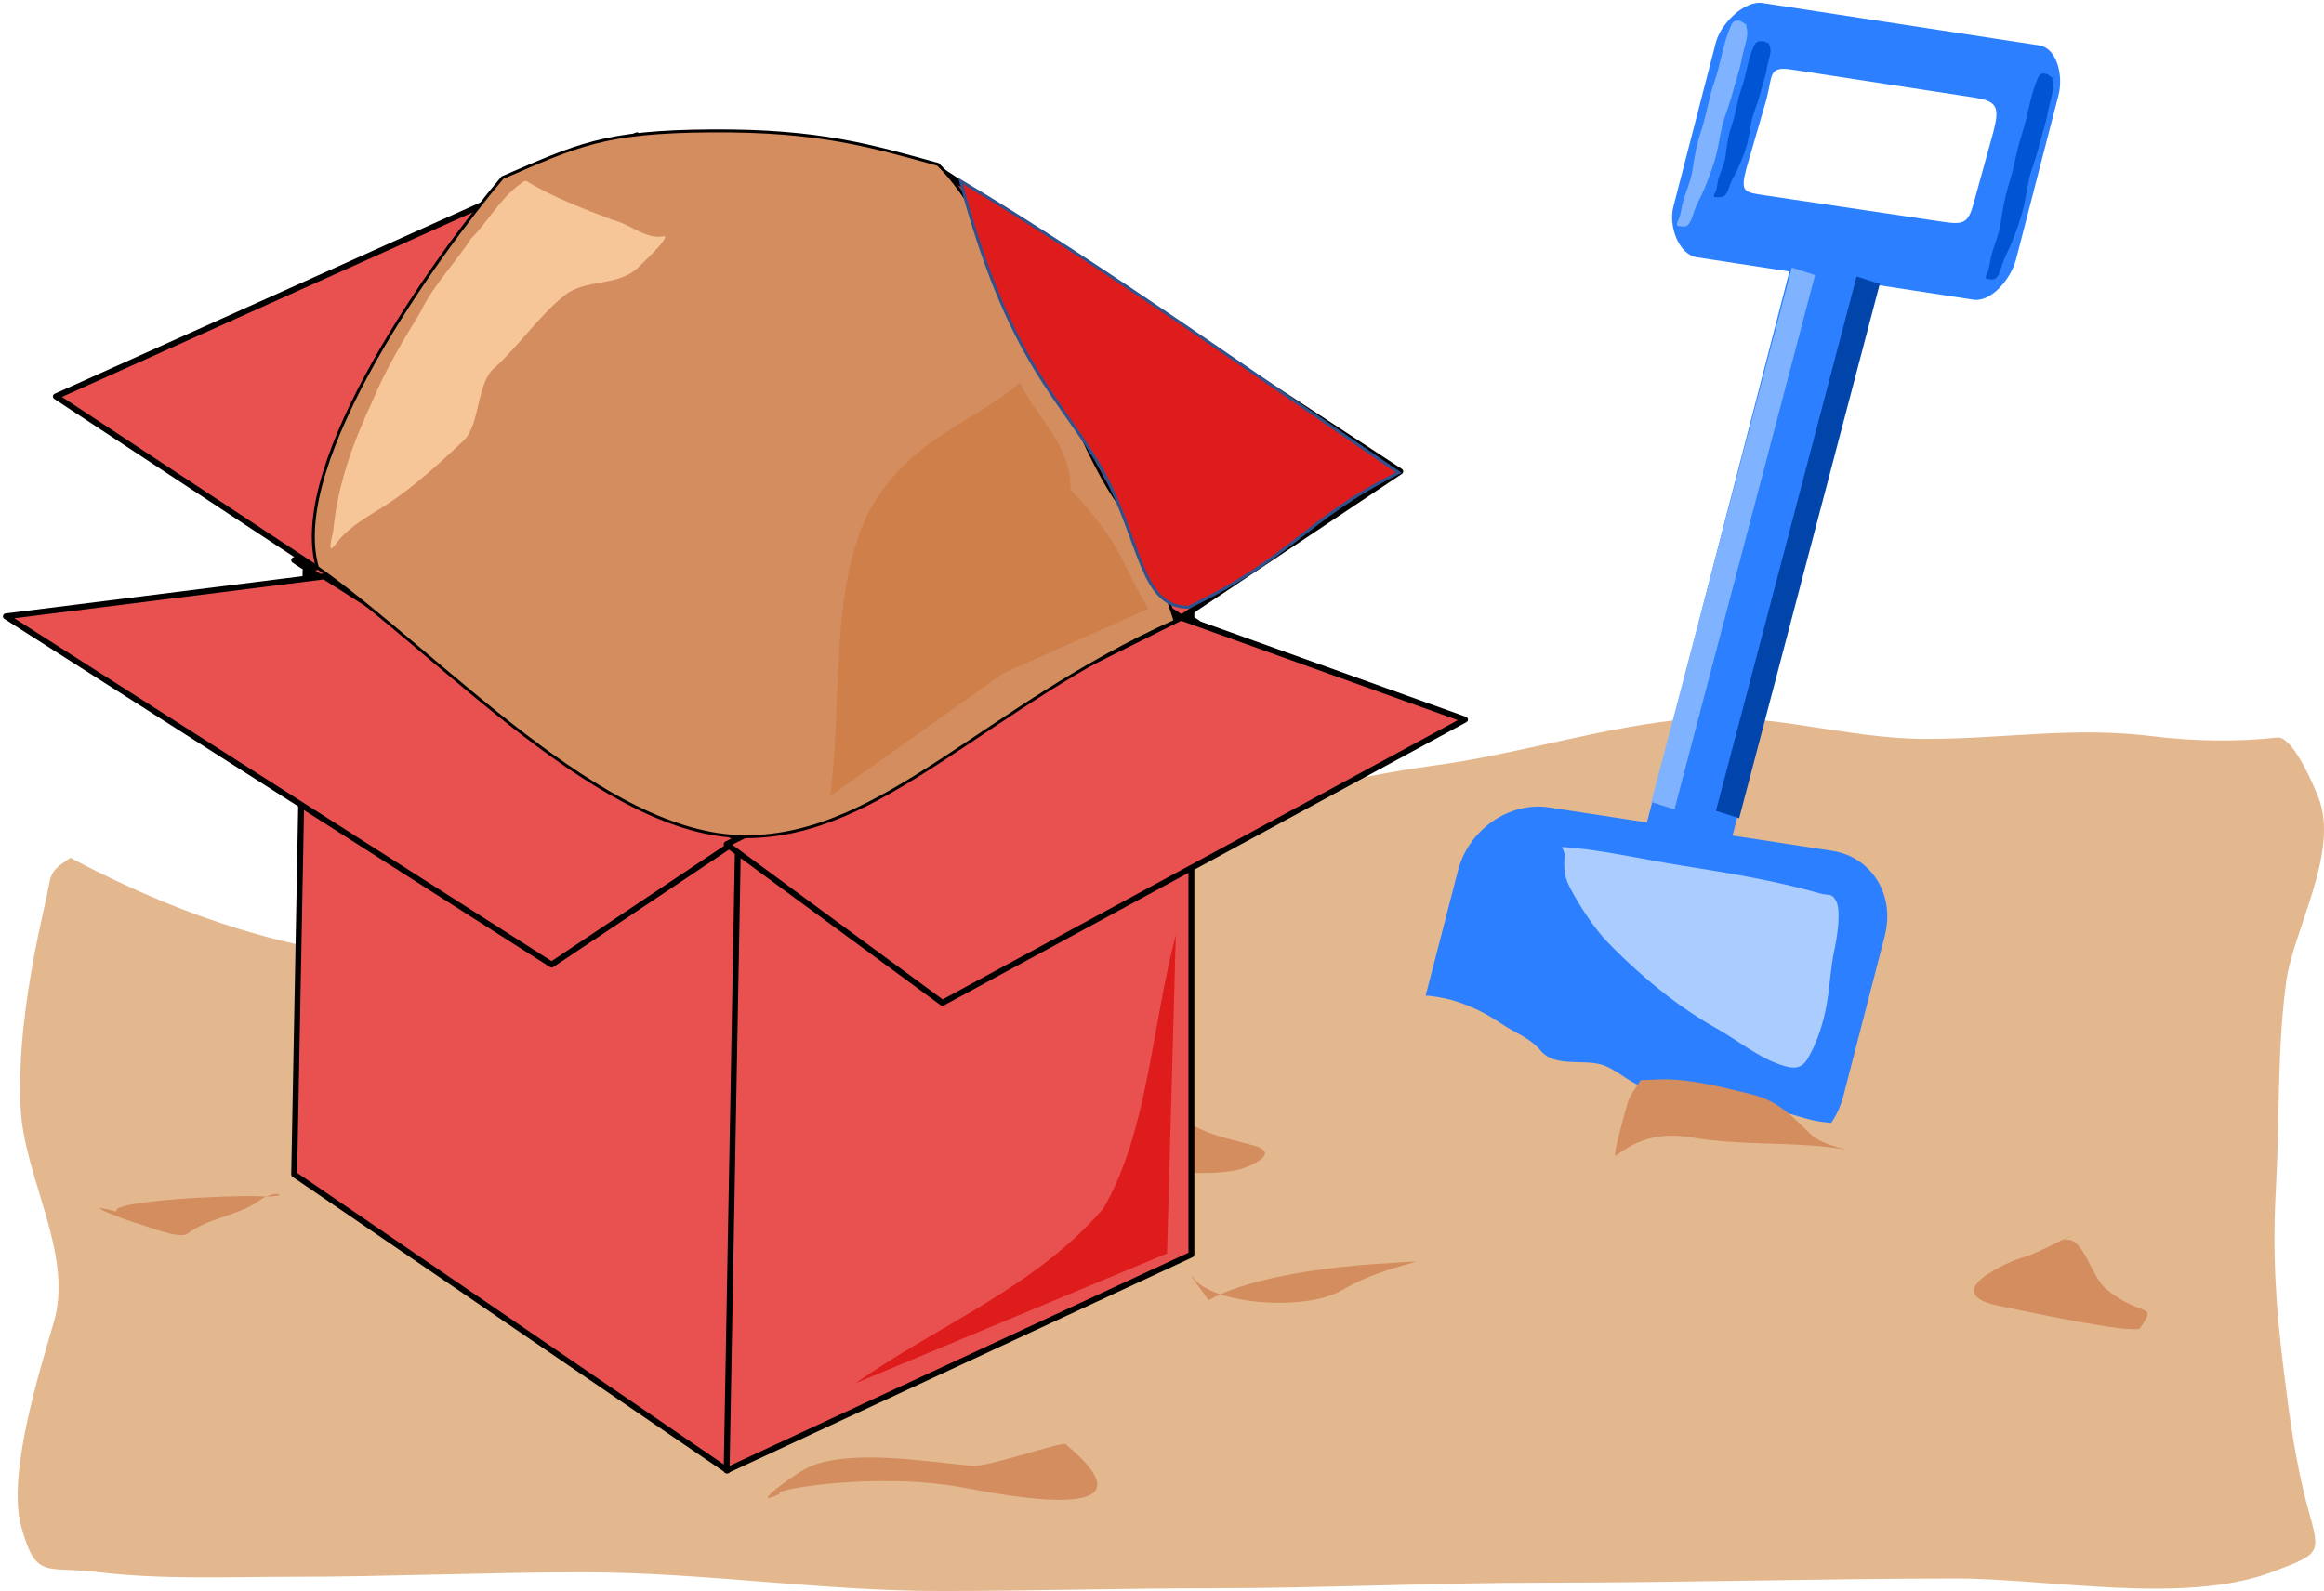 <svg width="790" height="541" xmlns="http://www.w3.org/2000/svg" xmlns:xlink="http://www.w3.org/1999/xlink" overflow="hidden"><defs><clipPath id="clip0"><path d="M203 56 993 56 993 597 203 597Z" fill-rule="evenodd" clip-rule="evenodd"/></clipPath></defs><g clip-path="url(#clip0)" transform="translate(-203 -56)"><path d="M226.933 347.678C250.796 360.341 276.239 370.788 302.943 376.873 325.001 381.896 315.548 376.653 329.653 374.036 341.407 371.85 352.081 367.279 364.736 365.755 402.48 361.233 442.685 367.69 480.899 365.995 503.818 364.983 513.211 356.571 531.548 348.33 553.996 338.224 581.557 343.547 605.135 336.509 634.666 327.687 660.336 320.378 690.927 316.237 720.248 312.267 748.849 302.762 778.2 300.336 804.539 298.161 830.999 307.254 857.619 307.254 884.799 307.254 907.678 302.943 935.038 306.372 948.473 308.046 964.019 308.307 977.083 306.783 982.486 306.151 989.778 323.817 991.059 327.055 998.461 345.723 982.476 372.131 980.095 390.168 977.034 413.277 977.974 436.407 976.673 459.606 975.423 481.874 976.533 499.359 979.204 521.125 981.165 537.066 983.256 553.257 987.517 568.757 991.839 584.448 992.209 584.147 975.433 590.503 945.582 601.812 899.505 592.749 868.173 592.749 821.426 592.749 774.638 594.163 727.961 594.163 690.357 594.163 652.773 596.058 615.159 596.058 584.308 596.058 553.516 597 522.645 597 482.33 597 441.815 590.624 401.29 590.624 368.247 590.624 335.465 592.157 302.463 592.157 280.982 592.157 257.702 593.19 236.367 590.563 218.276 588.338 215.275 593.381 210.187 574.953 205.387 557.578 216.376 522.418 221.273 505.695 228.223 481.954 210.813 456.258 209.951 431.715 209.337 414.219 211.586 397.105 214.786 380.001 216.296 371.931 218.297 363.94 219.857 355.829 220.696 351.468 223.272 350.255 226.933 347.678Z" fill="#E3B88F" fill-rule="evenodd"/><path d="M802.179 57.023C795.94 56.067 787.924 64.041 786.261 70.474L771.809 126.367C770.146 132.8 773.584 142.535 779.823 143.491L811.278 148.313 762.841 335.651 729.602 330.556C716.053 328.479 702.225 338.071 698.613 352.039L684.516 406.562C680.905 420.53 688.916 433.438 702.464 435.514L798.595 450.249C812.143 452.325 825.974 442.765 829.585 428.797L843.682 374.275C847.294 360.306 839.281 347.367 825.732 345.29L791.953 340.113 840.39 152.775 873.774 157.892C880.013 158.848 886.643 150.656 888.306 144.223L902.757 88.33C904.42 81.897 902.37 72.38 896.131 71.424L802.179 57.023ZM812.171 79.68 873.915 89.143C881.986 90.38 882.781 92.425 880.63 100.742L874.304 123.66C872.153 131.978 870.996 132.576 862.935 131.34L803.969 122.572C795.907 121.336 794.477 121.671 796.627 113.354L803.488 89.728C805.638 81.412 804.1 78.442 812.171 79.68Z" fill="#2A7FFF" fill-rule="evenodd" fill-opacity="0.988"/><path d="M686.461 394.455C689.717 394.571 693.859 395.23 697.277 396.277 703.425 398.161 708.239 400.662 713.408 404.123 718.585 407.596 722.721 408.587 726.867 413.41 731.469 418.762 740.599 416.285 746.8 417.844 751.218 418.951 754.688 422.224 758.63 424.32 765.427 427.938 769.348 429.458 777.734 429.635 786.122 429.803 793.858 432.546 802.217 432.948 809.035 433.28 814.969 436.349 821.581 437.367 824.993 437.892 829.89 437.845 830.876 440.339 831.531 441.971 828.031 442.92 826.639 444.268 824.054 446.774 821.807 448.635 818.694 450.384 815.532 452.166 812.358 453.093 809.097 454.559 805.267 456.28 800.194 455.728 796.37 455.514 790.541 455.199 784.832 454.695 779.119 453.815 773.435 452.94 767.723 451.55 762.129 450.365 756.464 449.181 750.666 448.475 744.934 447.592 739.076 446.69 733.188 445.825 727.33 444.923 720.196 443.824 713.151 442.146 705.904 441.488 700.364 440.988 694.776 440.169 689.389 439.079 685.491 438.292 683.252 436.958 681.248 433.651 679.309 430.448 679.663 426.182 679.727 422.381 679.772 419.119 680.107 415.162 680.787 411.894 681.621 407.91 682.537 404.157 683.775 400.205 684.254 398.654 684.813 397.106 685.422 395.638 685.626 395.159 686.118 394.85 686.461 394.455Z" fill="#E3B88F" fill-rule="evenodd"/><path d="M842 152.523C842.637 150.101 843.154 148.137 843.154 148.137 843.154 148.137 842.637 150.101 842 152.523L794.199 334.228 786.308 331.705C785.67 334.127 785.154 336.091 785.154 336.091 785.154 336.091 785.67 334.127 786.308 331.705L834.108 150Z" fill="#0044AA" fill-rule="evenodd" fill-opacity="0.988"/><path d="M820 149.523C820.637 147.101 821.154 145.137 821.154 145.137 821.154 145.137 820.637 147.101 820 149.523L772.199 331.228 764.308 328.705C763.67 331.127 763.154 333.091 763.154 333.091 763.154 333.091 763.67 331.127 764.308 328.705L812.108 147Z" fill="#80B3FF" fill-rule="evenodd" fill-opacity="0.988"/><path d="M898.984 81.232C896.42 80.525 896.124 81.406 895.029 84.281 892.968 89.661 892.15 96.197 890.227 101.873 888.422 107.225 887.742 112.8 886.006 118.206 884.547 122.757 883.709 127.536 883.038 132.227 882.575 135.456 880.957 139.192 880.06 142.412 879.577 144.111 879.449 145.82 878.985 147.51 878.689 148.573 878.216 149.159 878.009 150.252 877.841 151.137 880.09 150.978 880.435 150.998 882.427 151.117 883.285 146.804 883.738 145.542 884.655 142.978 886.036 140.584 887.022 138.06 888.639 133.926 890.148 129.832 891.104 125.479 891.962 121.554 892.317 117.758 893.589 113.913 894.654 110.703 895.71 107.533 896.518 104.26 897.376 100.806 898.54 97.624 899.141 94.09 899.575 91.611 900.423 89.247 900.818 86.748 901.064 85.17 901.005 84.434 900.62 82.837 900.315 81.555 902.465 83.882 898.984 81.232Z" fill="#0055D4" fill-rule="evenodd"/><path d="M802.607 70.073C799.963 69.766 799.717 70.441 798.785 72.649 797.039 76.782 796.599 81.666 795 86.006 793.501 90.1 793.161 94.258 791.735 98.383 790.527 101.862 789.98 105.451 789.586 108.954 789.314 111.378 787.906 114.258 787.185 116.712 786.81 118.003 786.774 119.273 786.408 120.556 786.173 121.356 785.731 121.835 785.588 122.657 785.472 123.323 787.745 123.017 788.085 123.004 790.105 122.926 790.711 119.678 791.093 118.711 791.874 116.745 793.124 114.867 793.967 112.926 795.341 109.747 796.627 106.605 797.32 103.321 797.958 100.358 798.086 97.529 799.139 94.59 800.011 92.144 800.885 89.72 801.503 87.24 802.16 84.624 803.143 82.184 803.547 79.531 803.825 77.67 804.538 75.858 804.785 73.984 804.949 72.801 804.834 72.264 804.348 71.12 803.962 70.201 806.276 71.736 802.607 70.073Z" fill="#0055D4" fill-rule="evenodd"/><path d="M794.9 63.232C792.215 62.524 791.917 63.407 790.765 66.281 788.625 71.66 787.761 78.197 785.765 83.872 783.872 89.227 783.173 94.796 781.362 100.198 779.83 104.752 778.966 109.538 778.266 114.218 777.782 117.457 776.095 121.183 775.149 124.413 774.655 126.112 774.521 127.821 774.028 129.5 773.729 130.563 773.236 131.159 773.009 132.252 772.834 133.137 775.19 132.978 775.55 132.998 777.618 133.117 778.523 128.794 778.996 127.543 779.953 124.979 781.393 122.584 782.422 120.06 784.099 115.917 785.683 111.823 786.681 107.481 787.576 103.551 787.946 99.753 789.273 95.907 790.374 92.705 791.474 89.535 792.328 86.259 793.223 82.805 794.427 79.623 795.065 76.09 795.507 73.612 796.392 71.247 796.813 68.749 797.071 67.171 796.999 66.433 796.608 64.837 796.278 63.555 798.531 65.882 794.9 63.232Z" fill="#80B3FF" fill-rule="evenodd"/><path d="M889.259 86.379C886.615 86.072 886.37 86.747 885.438 88.955 883.691 93.088 883.251 97.972 881.652 102.312 880.153 106.406 879.814 110.564 878.388 114.689 877.179 118.168 876.632 121.757 876.238 125.26 875.967 127.684 874.558 130.564 873.838 133.018 873.462 134.309 873.427 135.579 873.061 136.862 872.826 137.662 872.383 138.141 872.24 138.963 872.125 139.629 874.397 139.323 874.737 139.31 876.758 139.232 877.363 135.984 877.745 135.017 878.526 133.051 879.776 131.173 880.62 129.232 881.993 126.053 883.279 122.911 883.972 119.627 884.611 116.664 884.739 113.835 885.791 110.895 886.663 108.449 887.537 106.026 888.155 103.546 888.813 100.93 889.796 98.49 890.199 95.836 890.477 93.976 891.191 92.164 891.438 90.291 891.601 89.107 891.487 88.57 891.001 87.425 890.614 86.507 892.928 88.042 889.259 86.379Z" fill="#000000" fill-rule="evenodd" fill-opacity="0"/><path d="M734 344C746.144 344.673 761.414 348.219 774.607 350.309 790.11 352.76 806.671 355.463 821.791 359.823 824.736 360.677 825.533 359.431 827.116 362.274 828.992 365.63 827.419 375.003 826.632 378.65 825.069 385.863 824.998 393.277 823.354 400.521 822.123 405.905 820.288 411.23 817.464 416.012 814.992 420.181 811.452 419.247 807.135 417.64 799.944 414.967 793.236 409.462 786.519 405.705 780.82 402.52 774.809 398.491 769.655 394.503 762.625 389.038 755.675 382.809 749.472 376.379 744.873 371.617 740.001 364.093 736.895 358.266 734.646 354.046 734.565 351.615 734.847 346.833 734.908 345.849 734.282 344.944 734 344Z" fill="#AACCFF" fill-rule="evenodd"/><path d="M555.486 414.244 555.486 414.244C555.486 421.813 571.095 411.226 578.443 413.373 588.906 416.421 593.391 418.865 598.387 428.245 604.775 440.237 616.449 442.117 629.134 445.501 639.276 448.213 626.711 453.328 622.697 454.021 611.914 455.871 600.52 454.031 589.537 454.951 573.397 456.307 569.933 429.274 566.159 419.963 564.276 415.283 552.843 413.333 549.409 412.146 547.376 411.444 553.484 413.462 555.486 414.244Z" fill="#D38D5F" fill-rule="evenodd"/><path d="M760.722 423.274 767.187 423.029C776.975 422.672 788.608 425.722 798.126 428.018 807.464 430.283 811.944 435.354 818.649 441.792 824.196 447.128 841.376 448.046 825.293 446.128 809.839 444.271 794.424 445.506 778.362 442.812 767.796 441.047 760.164 442.975 752.252 448.954 750.845 450.005 755.764 432.64 756.422 430.609 757.31 427.906 759.286 425.712 760.722 423.274" fill="#D38D5F" fill-rule="evenodd"/><path d="M904.151 477.812C911.21 475.326 913.361 489.758 919.151 494.493 931.019 504.19 936.6 498.732 930.513 507.558 928.778 510.064 888.159 501.139 883.043 500.149 860.746 495.85 885.998 484.617 891.649 483.25 895.416 482.339 914.868 471.879 904.151 477.812Z" fill="#D38D5F" fill-rule="evenodd"/><path d="M613.812 498.116C626.511 490.915 650.386 487.256 669.016 485.912 671.066 485.765 673.117 485.637 675.167 485.51 696.046 484.136 675.445 485.029 659.333 494.643 646.823 502.109 614.747 499.509 608.647 490.425 608.508 490.199 608.219 490.111 608 489.964" fill="#D38D5F" fill-rule="evenodd"/><path d="M242.623 467.998C240.089 464.152 282.948 462.343 290.743 462.763 303.15 463.422 297.102 459.886 291.33 464.112 283.853 469.587 274.026 469.937 266.771 475.482 263.959 477.629 251.847 472.474 247.957 471.475 246.333 471.056 227.999 464.132 242.623 467.998Z" fill="#D38D5F" fill-rule="evenodd"/><path d="M468.174 563.947C463.714 562.806 500.471 556.198 530.768 561.885 543.497 564.277 599.052 575.28 565.245 547.077 564.056 546.086 538.668 554.936 533.478 554.446 517.55 552.954 493.052 548.85 478.843 554.446 474.004 556.358 455.945 569.633 468.174 563.947Z" fill="#D38D5F" fill-rule="evenodd"/><path d="M573.906 425.001C565.049 424.83 554.874 443.818 545.221 451.627 538.048 457.433 550.451 447.602 551.518 446.405 555.498 441.937 560.626 454.213 565.473 457.735 568.233 459.748 583.628 449.665 589.109 448.719 589.724 448.618 590.338 448.528 590.943 448.427 595.759 447.652 582.611 438.505 581.684 437.751 575.447 432.689 569.674 432.005 573.906 425.001Z" fill="#D38D5F" fill-rule="evenodd"/><path d="M303 455.326 450.262 556 458 346.806 306.875 250 303 455.326Z" stroke="#000000" stroke-width="2" stroke-linecap="round" stroke-linejoin="round" stroke-miterlimit="10" fill="#E95151" fill-rule="evenodd"/><path d="M453.848 343.225 608 262 608 482.582 450 556 453.848 343.225Z" stroke="#000000" stroke-width="2" stroke-linecap="round" stroke-linejoin="round" stroke-miterlimit="10" fill="#E95151" fill-rule="evenodd"/><path d="M303 246.479 449.741 343 610 267.724 469.045 177 303 246.479Z" stroke="#000000" stroke-width="2" stroke-linecap="round" stroke-linejoin="round" stroke-miterlimit="10" fill="#E95151" fill-rule="evenodd"/><path d="M466 181.148 419.522 102 222 190.802 310.258 249 466 181.148Z" stroke="#000000" stroke-width="2" stroke-linecap="round" stroke-linejoin="round" stroke-miterlimit="10" fill="#E95151" fill-rule="evenodd"/><path d="M313.213 252 205 265.582 390.511 384 454 341.549 313.213 252Z" stroke="#000000" stroke-width="2" stroke-linecap="round" stroke-linejoin="round" stroke-miterlimit="10" fill="#E95151" fill-rule="evenodd"/><path d="M468 177.355 521.374 113 679 216.296 604.6 266 468 177.355Z" stroke="#000000" stroke-width="2" stroke-linecap="round" stroke-linejoin="round" stroke-miterlimit="10" fill="#E95151" fill-rule="evenodd"/><path d="M450 343.056 604.455 266 701 300.681 523.359 397 450 343.056Z" stroke="#000000" stroke-width="2" stroke-linecap="round" stroke-linejoin="round" stroke-miterlimit="10" fill="#E95151" fill-rule="evenodd"/><path d="M468.5 181.5 464.5 337.5" stroke="#000000" stroke-linecap="round" stroke-linejoin="round" stroke-miterlimit="10" fill="#E95151" fill-rule="evenodd"/><path d="M373.807 116.397C352.176 141.973 300.438 212.943 310.874 248.96 353.336 278.976 407.728 340.463 456.442 340.5 503.045 340.535 537.657 296.254 602.5 267.175 588.935 225.428 588.965 240.03 575.528 214.152 562.091 188.275 542.694 132.32 521.878 111.911 499.39 105.693 481.594 100.242 444.667 100.509 408.189 100.765 399.391 105.368 373.807 116.397Z" stroke="#000000" stroke-miterlimit="8" fill="#D38D5F" fill-rule="evenodd"/><path d="M379.196 119.003C372.624 124.192 368.882 131.284 363.129 137.164 357.781 145.348 350.272 153.068 345.988 162.002 340.212 171.489 334.003 181.734 329.782 192.002 323.192 206.065 317.865 220.348 316.323 236.05 315.949 238.732 313.71 245.863 317.541 240.444 321.903 234.867 328.152 231.59 334.011 227.873 343.808 221.496 352.38 213.54 360.847 205.585 366.346 199.731 364.977 186.046 371.234 180.941 378.555 174.415 386.596 163.148 394.261 156.973 401.566 150.522 412.016 153.725 419.454 147.407 422.495 144.39 429.519 138.016 429.081 136.284 422.591 137.697 417.32 132.168 411.263 130.776 401.663 127.124 390.652 122.927 381.851 117.511 380.731 117.521 380.142 118.598 379.196 119.003Z" fill="#F6C699" fill-rule="evenodd"/><path d="M602.704 373.88 599.717 482.231 493.789 526.358C521.859 506.572 554.93 493.786 578 467 593.235 440.96 594.47 404.92 602.704 373.88Z" fill="#DE1C1C" fill-rule="evenodd"/><path d="M549.697 186.155C555.417 198.262 567.232 207.321 566.857 222.476 584.322 240.546 585.025 249.473 593.347 262.971L544 284.952 485.186 326.715C489.552 294.509 484.776 257.73 498.285 230.095 512.375 204.782 532.56 200.802 549.697 186.155Z" fill="#CE7F4A" fill-rule="evenodd"/><path d="M529.5 117.5C546.225 180.079 563.709 191.018 578.153 216.711 591.076 240.877 590.823 262.5 607.041 262.5 642.517 245.456 646.419 232.7 678.5 216.711 636.305 188.089 578.153 146.5 529.5 117.5Z" stroke="#2F528F" stroke-miterlimit="8" fill="#DE1C1C" fill-rule="evenodd"/></g></svg>
